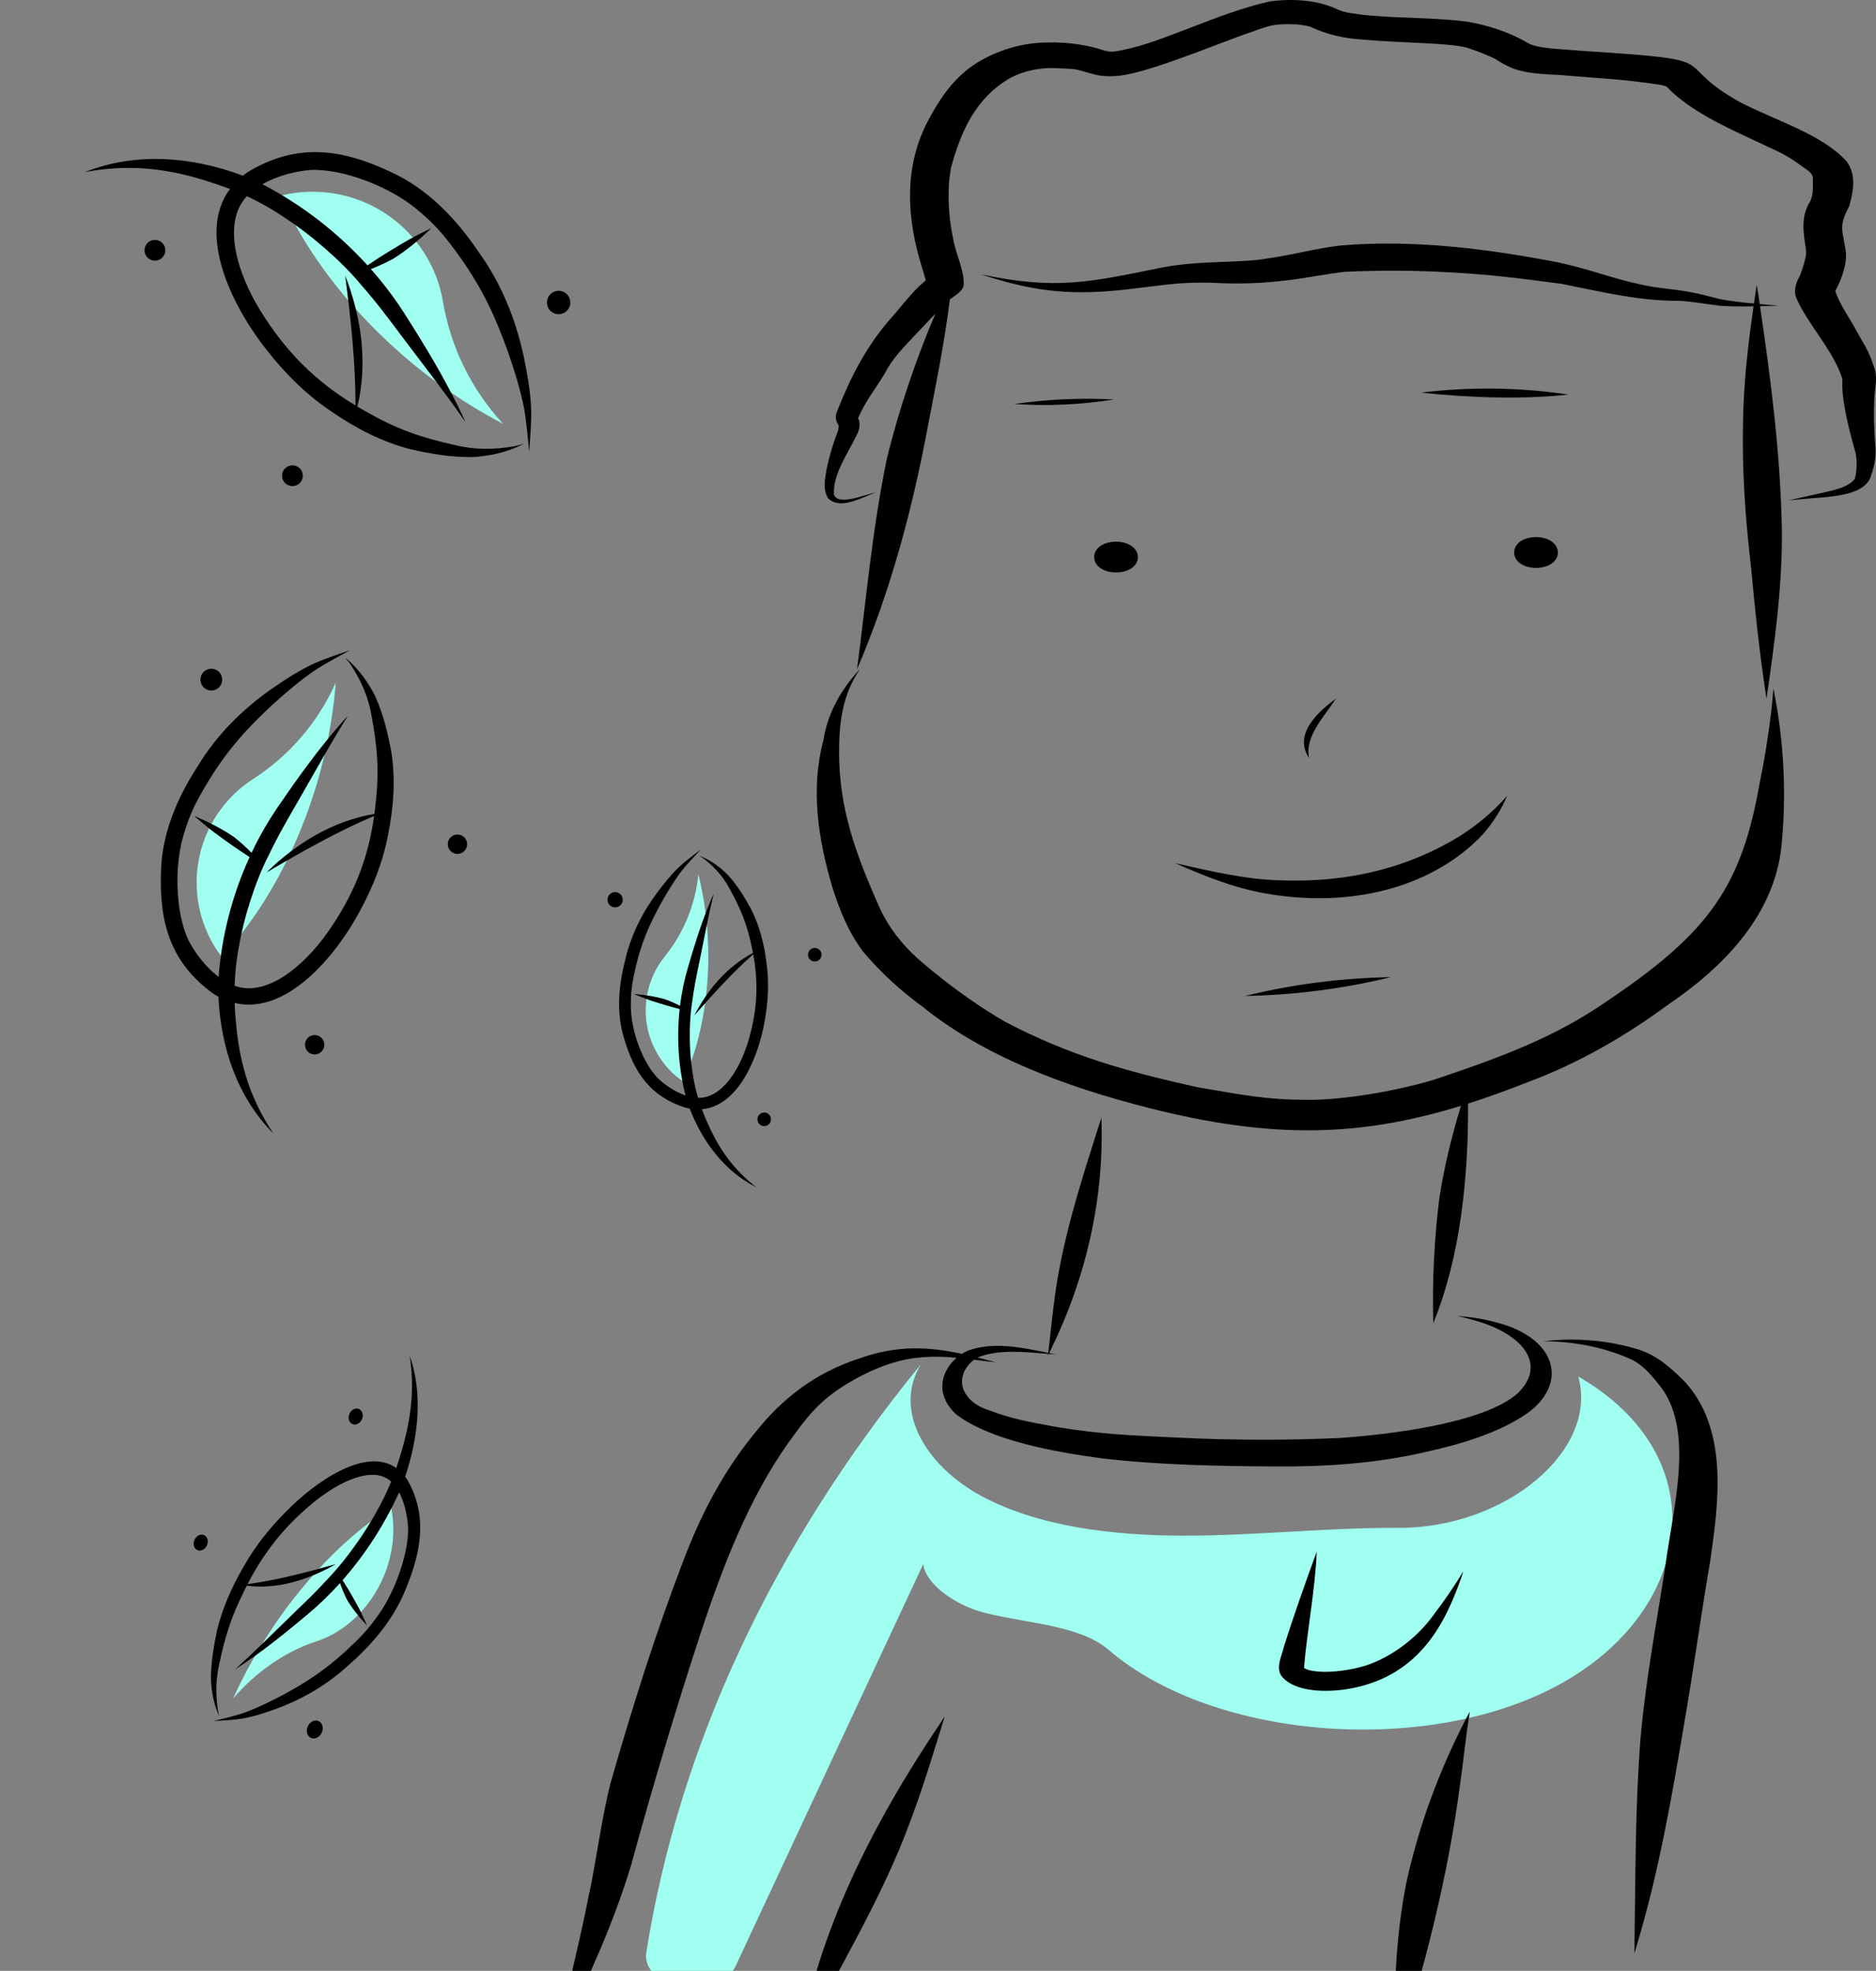 <svg width="848" height="891" viewBox="0 0 848 891" fill="none" xmlns="http://www.w3.org/2000/svg">
<rect x="0" y="0" width="848" height="891" fill="#808080" stroke="none"/>
<g clip-path="url(#clip0_119_179)">
<path d="M713.39 622.296C722.789 655.518 680.718 690.932 632.089 690.732C599.79 690.598 567.653 694.262 535.354 694.265C503.054 694.267 469.309 690.151 443.743 676.406C418.178 662.662 403.511 637.38 416.325 616.736C349.332 698.57 307.068 789.075 292.128 882.695C291.563 886.258 292.916 889.84 295.925 892.748C298.935 895.656 303.387 897.684 308.42 898.438C313.452 899.193 318.708 898.62 323.17 896.832C327.631 895.044 330.982 892.167 332.572 888.758L421.941 697.225C408.376 707.866 426.385 724.531 445.642 729.289C464.9 734.047 488.161 734.787 501.036 745.836C549.328 787.278 647.55 794.252 706.861 760.45C766.173 726.649 775.771 658.227 713.39 622.296Z" fill="#A0FFF0"/>
<path d="M504.475 244.876C491.275 245.104 491.309 258.57 504.475 258.822C517.676 258.595 517.642 245.129 504.475 244.876Z" fill="black"/>
<path d="M694.322 242.81C681.121 243.038 681.155 256.504 694.322 256.757C707.523 256.529 707.488 243.063 694.322 242.81Z" fill="black"/>
<path d="M458.497 182.655C473.56 183.658 488.757 182.965 503.504 180.604C488.438 179.811 473.286 180.502 458.497 182.655Z" fill="black"/>
<path d="M642.41 177.492C663.669 179.842 689.563 180.65 708.847 178.364C686.989 175.094 664.43 174.798 642.41 177.492Z" fill="black"/>
<path d="M603.848 315.879C594.048 323.004 585.04 332.698 591.71 342.694C589.762 332.854 598.293 324.428 603.848 315.879Z" fill="black"/>
<path d="M679.668 361.572C674.221 367.512 667.707 372.943 660.284 377.733C637.451 391.894 610.103 399.308 578.052 397.965C562.114 397.485 546.623 393.663 531.172 390.237C544.961 396.23 559.217 402.139 575.326 404.457C613.718 410.397 648.994 399.91 670.396 377.092C675.073 371.652 678.734 365.818 681.29 359.732C680.747 360.344 680.213 360.961 679.668 361.572Z" fill="black"/>
<path d="M801.948 312.927C801.838 312.397 801.724 311.868 801.614 311.339C801.364 314.938 801.009 318.534 800.591 322.125C799.205 333.446 797.393 344.697 795.48 353.651C787.284 400.597 772.782 421.386 726.81 452.341C704.565 467.827 681.885 476.853 649.961 487.556C635.735 492.228 608.036 497.671 589.478 497.21C572.299 497.137 561.666 495.019 541.197 491.523C509.577 484.481 483.309 477.25 454.079 461.8C448.378 458.459 442.896 454.96 437.67 451.26C429.578 445.585 421.945 439.601 414.806 433.337C407.639 426.853 402.054 419.593 398.272 411.846C386.207 385.084 379.309 364.944 379.277 339.975C379.317 327.148 380.632 314.177 388.788 302.453C379.666 312.098 373.986 323.12 372.218 334.603C366.287 356.701 369.831 379.332 376.256 401.181C379.448 411.126 383.299 421.119 390.113 430.19C397.781 439.333 406.963 447.818 417.471 455.471C444.621 477.336 480.816 491.116 519.357 500.926C574.376 514.84 613.808 514.244 660.36 499.943C656.252 513.644 652.814 527.446 650.667 541.365C648.291 560.246 647.363 579.203 647.889 598.153C660.207 568.051 663.746 532.213 663.608 498.932C672.16 496.208 680.964 493.036 690.164 489.404C714.582 480.325 735.824 467.661 754.743 453.687C784.081 433.692 803.25 409.409 805.45 380.492C807.496 357.945 806.323 335.312 801.948 312.927Z" fill="black"/>
<path d="M847.254 179.497C847.616 174.791 848.889 170.115 846.954 165.479C844.323 157.604 842.977 156.602 838.583 148.475C835.477 142.889 831.491 137.434 829.588 131.571C830.997 128.957 834.868 121.255 834.42 114.234C833.136 104.189 830.697 103.001 835.917 93.14C837.726 86.566 839.257 79.272 834.79 73.06C823.4 60.421 802.299 54.538 785.762 45.777C753.617 27.401 782.738 27.302 716.768 23.117C703.997 22.001 696.885 22.137 691.415 19.856C691.341 19.827 691.305 19.811 691.24 19.785C683.04 14.887 673.264 11.44 662.742 9.735C648.431 7.933 633.769 8.314 619.362 7.028C616.844 6.849 614.348 6.546 611.892 6.121C609.47 5.869 607.135 5.307 605.007 4.463C596.111 0.041 584.513 -0.796 573.977 0.651C549.88 6.056 526.034 19.035 507.292 22.669C505.964 22.949 504.612 23.174 503.246 23.344C502.736 23.37 502.224 23.373 501.714 23.355C500.996 23.259 500.287 23.132 499.593 22.974C491.607 20.281 482.794 18.992 473.927 19.219C461.884 19.143 450.511 22.936 441.592 28.4C431.128 35.032 425.152 44.25 420.181 53.298C408.21 74.934 409.794 98.829 416.841 121.144C417.128 121.992 418.059 125.322 418.482 126.728C413.912 130.577 411.723 133.157 404.404 141.968C391.88 155.679 384.556 170.377 378.374 185.965C377.433 188.03 377.674 190.268 379.045 192.213C379.037 192.35 379.055 192.488 379.097 192.623C379.1 193.507 378.939 194.389 378.619 195.245C376.487 200.747 374.834 206.333 373.668 211.973C372.947 216.361 371.809 221.116 374.336 225.305C380.124 230.848 389.956 224.592 396.254 222.509C390.541 223.745 378.845 228.8 376.948 223.603C376.502 214.053 383.24 205.166 387.441 196.286C388.382 194.426 388.721 192.444 388.434 190.483C388.387 190.02 388.179 189.572 387.828 189.178C391.146 181.443 394.753 177.258 399.826 169.04C403.305 162.153 407.884 157.577 415.233 149.799C417.793 147.143 420.285 144.452 422.821 141.783C413.757 163.149 406.472 184.861 401.002 206.811C394.362 238.546 391.596 270.614 387.413 302.536C402.973 266.229 412.711 228.898 419.685 191.362C422.06 178.719 426.845 155.874 429.369 135.326C432.295 133.254 435.784 131.263 435.648 128.078C435.592 121.343 432.001 114.817 430.891 108.133C429.224 100.408 428.55 92.594 428.88 84.785C428.921 81.74 429.43 78.718 429.903 75.695C434.648 58.32 441.512 44.416 455.713 35.798C458.848 33.962 462.478 32.58 466.389 31.732C470.301 30.884 474.416 30.588 478.494 30.861C489.134 31.335 484.491 31.058 495.869 33.941C505.199 35.706 514.343 32.684 522.709 30.079C535.765 25.861 548.23 20.838 560.921 16.123C573.473 11.887 573.897 10.61 585.666 10.991C585.9 11.006 586.133 11.029 586.367 11.047C587.762 11.181 589.142 11.38 590.5 11.641C591.036 11.74 591.558 11.873 592.08 12.007C591.012 11.73 590.364 11.382 592.08 12.007C592.245 12.05 592.417 12.078 592.58 12.123C592.409 12.089 592.241 12.049 592.081 12.007L592.206 12.052C599.153 15.379 607.23 17.381 615.633 17.858C634.45 19.615 657.291 19.207 664.648 22.067C668.65 23.418 672.49 24.989 676.133 26.765C678.464 28.379 681.08 29.78 683.919 30.934C692.048 33.94 701.547 33.421 710.417 34.344C727.884 35.782 733.806 35.852 750.426 38.341C751.138 38.477 751.836 38.649 752.53 38.825C752.738 38.898 752.942 38.975 753.144 39.056C754.404 39.939 754.248 40.385 758.064 43.551C769.501 53.161 785.076 59.66 799.706 66.628C807.528 70.184 809.148 71.256 817.569 77.33C817.778 77.546 817.924 77.687 818.045 77.796C818.434 78.216 818.785 78.653 819.096 79.105C819.214 79.373 819.358 79.721 819.473 80.078C819.445 86.711 819.737 87.165 818.249 91.066C813.839 97.97 815.208 105.452 816.336 112.715C816.436 113.823 816.4 114.934 816.228 116.037C815.628 118.842 814.79 121.619 813.718 124.354C811.945 127.689 810.565 131.174 811.99 134.714C816.663 145.829 828.204 157.896 832.362 170.038C832.509 170.474 832.656 170.91 832.788 171.349C832.867 172.345 832.736 173.342 832.751 174.338C832.848 177.64 833.214 180.935 833.848 184.208C835 191.142 836.871 198.001 838.797 204.848C839.484 208.67 839.378 212.542 838.484 216.343C835.242 220.902 827.069 221.916 820.758 223.48C816.731 224.358 812.72 225.278 808.696 226.164C810.527 225.995 812.359 225.833 814.193 225.678C825.787 224.549 843.407 224.815 845.865 214.636C847.592 210.018 848.183 205.229 847.611 200.473C847.081 193.489 846.904 186.488 847.254 179.497Z" fill="black"/>
<path d="M795.569 138.426C797.372 138.383 799.175 138.336 800.974 138.299C806.785 138.199 801.121 138.028 798.339 137.723C797.369 137.632 796.399 137.543 795.427 137.456C795.22 136.058 795.02 134.66 794.811 133.263C794.569 131.78 794.322 130.297 794.069 128.814C793.617 131.611 793.24 134.414 792.831 137.215C787.815 136.801 782.841 136.169 777.938 135.322C774.128 134.444 770.43 133.34 766.569 132.561C758.402 130.698 749.685 130.532 741.544 128.591C728.083 125.694 719.5 121.944 704.561 118.681C672.724 112.501 639.292 108.231 606.2 110.959C594.653 112.288 583.716 115.42 572.223 116.957C561.345 118.935 542.089 117.703 525.741 120.86C492.821 127.488 477.653 131.297 443.405 124.016C468.414 132.255 485.663 133.873 512.894 130.416C526.747 128.803 533.27 127.48 547.898 127.824C559.217 128.497 570.615 128.129 581.796 126.73C590.613 125.724 599.185 123.852 608.004 122.871C621.532 122.241 635.104 122.215 648.637 122.792C670.61 123.77 683.118 125.286 705.898 128.333C723.299 131.733 740.516 136.119 758.842 135.982C764.657 136.243 770.46 137.384 777.744 138.261C782.699 138.556 787.676 138.629 792.645 138.481C791.635 145.516 790.707 152.557 789.952 159.607C786.315 191.459 787.65 223.446 791.396 255.259C793.306 275.489 795.351 295.717 798.509 315.873C802.133 290.764 805.66 265.575 805.456 240.314C804.921 206.267 800.57 172.286 795.569 138.426Z" fill="black"/>
<path d="M562.755 450.277C585.251 449.851 607.513 446.972 628.729 441.745C606.232 442.171 583.971 445.05 562.755 450.277Z" fill="black"/>
<path d="M681.732 599.494C674.589 597.023 666.857 595.484 658.918 594.951C661.848 595.579 665.882 596.763 667.98 597.354C689.382 603.845 699.102 617.429 685.86 630.079C670.142 643.688 627.343 648.584 605.453 650.12C581.315 651.204 557.099 651.153 532.97 649.967C510.265 648.908 497.955 648.451 477.634 645.134C464.09 642.649 457.322 641.463 446.825 637.487C443.644 636.478 440.886 634.919 438.815 632.958C436.743 630.998 435.426 628.7 434.99 626.285C434.654 624.21 434.949 622.109 435.854 620.119C436.759 618.128 438.255 616.292 440.245 614.73C443.525 615.128 446.791 615.549 450.033 615.898C447.252 615.127 444.539 614.397 441.874 613.722C451.663 609.835 463.06 611.237 473.821 612.079C473.791 612.333 473.766 612.587 473.737 612.841C473.853 612.594 473.97 612.347 474.088 612.099C475.184 612.184 476.275 612.265 477.355 612.33C476.337 612.132 475.307 611.924 474.271 611.713C474.459 611.316 474.646 610.92 474.833 610.523C491.385 576.678 499.177 541.056 497.847 505.315C488.93 533.388 479.611 561.488 476.294 590.213C475.373 597.346 474.683 604.492 473.869 611.631C461.989 609.21 449.027 606.405 437.461 610.632C436.542 611.069 435.669 611.55 434.846 612.071C419.549 608.787 405.397 608.113 388.67 614.089C367.711 620.747 352.749 633.337 341.806 647.113C326.749 665.265 316.682 685.127 308.979 705.329C296.173 738.783 285.563 772.667 275.843 806.616C271.768 823.083 268.966 844.519 266.232 856.557C261.997 878.169 256.387 899.628 251.852 921.206C251.56 922.648 251.283 924.091 251 925.533C251.958 923.388 252.947 921.249 253.937 919.111C266.131 894.162 277.49 868.987 285.289 843.171C294.839 808.149 305.297 773.257 316.664 738.494C326.857 707.551 338.603 677.415 356.225 652.458C364.636 640.766 370.108 633.35 382.839 625.643C391.34 620.495 401.088 615.947 412.182 614.132C418.839 613.21 425.678 613.123 432.379 613.875C428.228 617.516 425.962 622.026 425.949 626.675C425.935 631.325 428.174 635.841 432.304 639.494C447.58 651.096 476.289 656.413 497.979 659.3C523.867 662.324 550.206 662.812 576.407 662.985C599.19 663.141 622.122 661.585 643.832 656.565C660.625 652.888 677.598 647.76 690.253 639.02C707.807 626.454 704.393 607.713 681.732 599.494Z" fill="black"/>
<path d="M760.676 623.759C755.274 618.536 749.36 612.986 740.813 610.163C727.283 605.945 712.254 604.63 697.646 606.385C712.007 606.386 726.049 609.336 738.013 614.867C743.404 617.793 746.782 622.15 750.09 626.231C766.276 646.219 756.302 681.604 752.895 707.21C748.89 733.407 743.862 759.551 741.566 785.857C739.138 816.472 739.318 847.155 738.85 877.807C738.839 879.561 738.828 881.317 738.805 883.071C739.094 882.082 739.393 881.095 739.685 880.107C749.704 846.875 755.579 813.149 761.26 779.451C765.505 755.057 768.798 730.589 772.985 706.189C776.611 680.866 782.021 645.741 760.676 623.759Z" fill="black"/>
<path d="M425.082 778.962C393.977 825.233 369.411 874.067 361.233 925.055C378.467 890.922 399.183 857.56 411.827 822.389C417.551 807.255 422.06 791.919 426.858 776.634C427.532 774.891 425.516 778.452 425.082 778.962Z" fill="black"/>
<path d="M663.29 775.864C650.506 800.333 641.254 825.629 635.67 851.375C630.467 877.74 629.778 904.434 631.047 931C644.388 887.417 654.253 849.547 659.905 807.375C661.485 796.455 662.482 785.495 664.291 774.592C664.705 772.888 663.688 775.307 663.29 775.864Z" fill="black"/>
<path d="M648.265 729.752C640.56 740.709 627.554 750.461 614.649 753.773C602.385 756.851 592.087 756.092 589.45 754.041C590.635 738.582 594.531 718.562 595.185 701.51C589.964 715.882 584.822 730.273 580.274 744.756C579.346 748.859 576.773 753.325 579.027 757.384C584.781 765.264 600.309 765.357 611.068 763.258C642.408 757.164 653.57 732.877 660.578 713.156C660.892 712.236 661.182 711.311 661.46 710.387C657.466 716.97 653.084 723.442 648.265 729.752Z" fill="black"/>
<g clip-path="url(#clip1_119_179)">
<path d="M308.776 488.94C304.351 485.904 300.602 481.984 297.764 477.428C294.926 472.871 293.06 467.777 292.285 462.465C291.509 457.153 291.841 451.738 293.258 446.562C294.675 441.385 297.148 436.557 300.52 432.384C309.074 421.751 314.342 408.852 315.678 395.266C323.881 428.129 320.407 463.783 308.776 488.94Z" fill="#A0FFF0"/>
<path d="M339.46 410.886C336.463 405.395 333.11 399.998 328.857 395.386C325.438 392.001 321.433 389.062 316.985 387.195C316.685 387.081 316.378 386.983 316.072 386.889C316.892 387.331 317.674 387.841 318.41 388.412C323.345 392.358 326.941 396.418 329.79 401.755C334.794 410.883 337.684 417.717 339.805 428.11C340.005 429.012 340.191 429.909 340.362 430.801C328.592 437.08 319.877 447.363 313.83 459.126C322.218 449.53 330.787 440.013 340.351 431.566C340.394 431.529 340.437 431.491 340.48 431.454C342.976 444.9 342.269 457.27 338.181 470.889C334.416 483.44 326.351 496.608 315.549 496.324C314.278 492.052 313.364 487.682 312.815 483.259C311.689 475.913 311.249 463.546 312.748 453.904C313.668 446.614 314.749 441.626 316.647 432.341C318.497 423.214 320.188 414.05 322.399 405.001C323.223 402.223 321.197 407.394 320.836 408.147C316.933 417.607 313.855 427.383 311.03 437.213C309.327 442.937 308.107 448.794 307.384 454.722C305.226 453.607 302.998 452.632 300.715 451.803C296.315 450.487 291.724 449.829 287.159 449.421C286.942 449.406 286.724 449.393 286.507 449.38C288.93 450.358 291.346 451.358 293.816 452.214C298.239 453.669 302.699 455.057 307.219 456.188C305.799 469.26 306.691 482.48 309.855 495.243C305.224 493.665 300.518 490.558 297.172 487.26C290.449 480.205 285.557 466.465 285.214 456.474C284.908 448.562 285.833 443.886 287.427 436.901C290.094 425.797 293.457 418.204 298.614 408.699C301.545 403.456 304.651 398.282 308.295 393.5C310.212 391.08 314.037 386.959 316.778 384.06C313.332 386.695 309.81 389.26 306.661 392.255C303.055 395.748 299.93 399.703 296.926 403.716C290.217 412.786 285.082 423.047 282.6 434.089C279.611 445.55 278.541 457.823 282.055 469.295C286.591 484.817 293.898 495.731 309.899 500.797C310.537 500.962 311.166 501.096 311.786 501.206C317.497 516.084 327.417 529.488 341.884 536.761C331.872 528.974 325.317 519.988 320.196 508.509C319.13 506.166 318.154 503.84 317.274 501.469C334.227 500 343.014 476.889 345.616 461.777C347.206 453.115 347.737 444.246 346.505 435.501C345.485 427.002 343.351 418.543 339.46 410.886Z" fill="black"/>
<path d="M278.883 410.109C280.73 409.648 281.853 407.776 281.391 405.929C280.93 404.081 279.059 402.957 277.213 403.418C275.367 403.879 274.244 405.75 274.705 407.598C275.166 409.445 277.037 410.57 278.883 410.109Z" fill="black"/>
<path d="M369.048 434.592C370.689 434.182 371.687 432.519 371.277 430.876C370.867 429.234 369.204 428.235 367.563 428.645C365.922 429.054 364.924 430.718 365.334 432.36C365.744 434.002 367.407 435.002 369.048 434.592Z" fill="black"/>
<path d="M346.19 509.008C347.831 508.598 348.829 506.934 348.419 505.292C348.009 503.65 346.346 502.65 344.705 503.06C343.064 503.47 342.066 505.133 342.475 506.776C342.885 508.418 344.548 509.417 346.19 509.008Z" fill="black"/>
</g>
</g>
<g clip-path="url(#clip2_119_179)">
<path d="M100.181 432.602C95.546 426.487 92.226 419.479 90.429 412.019C88.632 404.558 88.398 396.805 89.74 389.249C91.082 381.692 93.972 374.495 98.228 368.11C102.484 361.725 108.014 356.291 114.471 352.147C130.869 341.577 143.83 326.45 151.766 308.62C148.084 356.905 127.3 403.712 100.181 432.602Z" fill="#A0FFF0"/>
<path d="M176.992 340.531C175.4 331.731 173.284 322.897 169.592 314.723C166.479 308.59 162.37 302.797 157.176 298.259C156.821 297.969 156.449 297.698 156.076 297.432C156.989 298.402 157.82 299.446 158.562 300.553C163.478 308.13 166.527 315.26 167.988 323.785C170.663 338.424 171.503 348.998 169.697 364.055C169.561 365.37 169.409 366.67 169.24 367.958C150.441 371.171 133.982 381.196 120.476 394.429C136.182 385.19 152.097 376.141 168.88 368.991C168.955 368.959 169.03 368.928 169.105 368.896C166.431 388.264 159.897 404.729 148.213 421.364C137.448 436.696 120.57 450.926 106.043 445.672C106.244 439.304 106.973 432.963 108.222 426.715C110.005 416.24 114.982 399.263 121.362 386.856C125.896 377.38 129.61 371.1 136.37 359.358C142.994 347.809 149.419 336.138 156.496 324.857C158.866 321.459 153.787 327.562 152.959 328.421C143.399 339.497 134.816 351.374 126.553 363.437C121.663 370.435 117.369 377.832 113.715 385.549C111.289 383.064 108.706 380.737 105.982 378.583C100.606 374.814 94.674 371.853 88.664 369.24C88.376 369.123 88.087 369.008 87.799 368.892C90.645 371.311 93.473 373.756 96.437 376.031C101.783 379.998 107.208 383.891 112.831 387.464C105.013 404.558 100.265 422.897 98.805 441.64C93.234 437.411 88.248 431.075 85.195 425.092C79.254 412.49 78.809 391.644 82.846 377.933C85.998 367.062 89.36 361.133 94.671 352.376C103.294 338.512 111.279 329.727 122.56 319.154C128.899 313.362 135.446 307.742 142.544 302.896C146.235 300.478 153.284 296.61 158.309 293.913C152.445 295.935 146.511 297.827 140.889 300.47C134.422 303.585 128.4 307.542 122.515 311.633C109.325 320.914 97.734 332.521 89.389 346.384C80.168 360.587 73.185 376.757 72.783 393.904C71.941 417.009 76.935 435.109 96.361 449.194C97.153 449.706 97.945 450.171 98.736 450.599C99.779 473.359 107.198 496.016 123.548 512.405C113.473 497.327 108.631 482.181 106.855 464.299C106.465 460.64 106.19 457.044 106.064 453.431C129.728 459.078 152.065 431.682 162.407 412.352C168.469 401.316 173.185 389.523 175.455 377.103C177.902 365.112 178.82 352.674 176.992 340.531Z" fill="black"/>
<path d="M95.155 312.174C97.868 312.381 100.234 310.348 100.441 307.633C100.648 304.919 98.617 302.55 95.904 302.343C93.191 302.137 90.824 304.17 90.617 306.884C90.41 309.599 92.442 311.967 95.155 312.174Z" fill="black"/>
<path d="M206.451 386.03C208.862 386.214 210.966 384.407 211.15 381.994C211.334 379.581 209.528 377.475 207.117 377.292C204.705 377.108 202.601 378.915 202.417 381.328C202.233 383.741 204.039 385.846 206.451 386.03Z" fill="black"/>
<path d="M141.898 476.691C144.309 476.875 146.413 475.068 146.597 472.655C146.781 470.241 144.975 468.136 142.564 467.952C140.153 467.769 138.049 469.576 137.865 471.989C137.681 474.402 139.486 476.507 141.898 476.691Z" fill="black"/>
</g>
<g clip-path="url(#clip3_119_179)">
<path d="M176.788 681.536C178.032 687.444 178.135 693.758 177.09 700.081C176.046 706.404 173.877 712.599 170.72 718.277C167.563 723.955 163.485 728.992 158.745 733.072C154.004 737.153 148.702 740.188 143.172 741.987C129.114 746.593 115.971 755.599 105.355 767.901C122.28 730.497 150.117 698.192 176.788 681.536Z" fill="#A0FFF0"/>
<path d="M98.174 736.828C96.592 744.165 95.348 751.649 95.348 758.972C95.576 764.545 96.567 770.077 98.655 774.865C98.804 775.177 98.97 775.477 99.138 775.774C98.823 774.796 98.583 773.778 98.423 772.73C97.431 765.599 97.545 759.25 99.131 752.162C101.745 739.951 104.358 731.381 110.073 719.869C110.557 718.858 111.048 717.863 111.546 716.882C124.993 718.654 138.928 714.494 151.865 707.113C138.665 710.825 125.384 714.337 112.095 716.146C112.036 716.154 111.977 716.162 111.917 716.169C119.501 701.441 128.778 689.899 141.524 679.405C153.27 669.732 168.744 662.337 176.815 669.835C174.772 674.834 172.386 679.69 169.683 684.352C165.358 692.241 156.962 704.546 149.005 712.909C143.153 719.374 138.803 723.495 130.793 731.244C122.932 738.872 115.166 746.641 107.083 753.952C104.49 756.099 109.693 752.432 110.501 751.941C120.17 745.363 129.43 737.926 138.535 730.268C143.881 725.848 148.95 720.975 153.691 715.7C154.556 718.227 155.573 720.663 156.736 722.995C159.175 727.216 162.226 730.924 165.434 734.374C165.59 734.533 165.748 734.691 165.904 734.849C164.74 732.279 163.595 729.692 162.309 727.209C159.949 722.839 157.514 718.509 154.852 714.387C165.17 702.641 173.822 689.204 180.412 674.692C182.843 679.322 184.253 685.487 184.486 690.927C184.652 702.275 178.696 718.89 171.904 728.824C166.551 736.712 162.541 740.637 156.388 746.354C146.505 755.355 138.568 760.481 127.907 766.265C121.96 769.396 115.928 772.345 109.762 774.553C106.585 775.621 100.745 777.066 96.6 778.048C101.1 777.794 105.607 777.658 110.133 776.855C115.362 775.873 120.546 774.122 125.681 772.233C137.223 767.91 148.4 761.378 158.099 752.313C168.481 743.18 177.966 731.975 183.376 718.484C190.863 700.375 192.975 684.89 184.3 669.27C183.928 668.682 183.542 668.132 183.144 667.611C189.277 649.342 191.146 629.689 185.203 612.952C187.372 627.21 186.045 640.32 181.861 654.893C181.023 657.882 180.128 660.793 179.128 663.685C165.108 653.775 142.061 670.347 129.396 683.284C122.062 690.633 115.394 698.892 110.162 708.209C104.941 717.146 100.601 726.789 98.174 736.828Z" fill="black"/>
<path d="M144.011 778.089C142.272 777.302 140.09 778.369 139.139 780.472C138.187 782.575 138.826 784.917 140.565 785.704C142.304 786.491 144.486 785.425 145.437 783.322C146.389 781.219 145.75 778.876 144.011 778.089Z" fill="black"/>
<path d="M92.258 694.018C90.712 693.319 88.773 694.267 87.927 696.136C87.081 698.005 87.649 700.088 89.195 700.787C90.741 701.487 92.68 700.539 93.526 698.669C94.372 696.8 93.804 694.718 92.258 694.018Z" fill="black"/>
<path d="M162.309 637.028C160.763 636.328 158.824 637.276 157.978 639.146C157.133 641.015 157.7 643.097 159.246 643.797C160.792 644.497 162.731 643.548 163.577 641.679C164.423 639.81 163.855 637.727 162.309 637.028Z" fill="black"/>
</g>
<g clip-path="url(#clip4_119_179)">
<path d="M126.949 88.443C134.934 86.453 143.246 86.137 151.362 87.514C159.478 88.89 167.222 91.931 174.107 96.443C180.992 100.956 186.87 106.843 191.37 113.735C195.87 120.627 198.896 128.374 200.257 136.489C203.759 157.121 213.206 176.287 227.44 191.638C181.379 167.629 143.992 127.379 126.949 88.443Z" fill="#A0FFF0"/>
<path d="M185.326 203.046C194.676 205.191 204.28 206.832 213.899 206.641C221.26 206.16 228.707 204.553 235.374 201.346C235.81 201.118 236.234 200.866 236.654 200.61C235.312 201.101 233.932 201.48 232.527 201.744C222.98 203.394 214.663 203.392 205.64 201.235C190.074 197.695 179.292 194.06 165.207 185.924C163.967 185.236 162.749 184.537 161.551 183.827C166.316 163.932 163.376 143.471 156.027 124.567C158.509 143.954 160.716 163.467 160.684 183.036C160.683 183.123 160.683 183.21 160.682 183.297C142.711 172.487 129.232 159.094 117.759 140.552C107.183 123.465 100.274 100.816 111.586 88.707C117.781 91.593 123.727 94.988 129.361 98.857C138.938 105.036 153.579 117.109 163.121 128.637C170.551 137.107 175.177 143.42 183.904 155.042C192.497 166.448 201.294 177.709 209.432 189.45C211.782 193.221 207.908 185.637 207.411 184.458C200.523 170.356 192.433 156.88 184.025 143.64C179.187 135.864 173.705 128.507 167.637 121.648C171.112 120.305 174.497 118.74 177.77 116.962C183.756 113.251 189.179 108.651 194.292 103.827C194.53 103.593 194.765 103.356 195.001 103.121C191.414 104.906 187.81 106.663 184.315 108.626C178.147 112.224 172.018 115.93 166.122 119.968C152.564 105.043 136.483 92.621 118.617 83.272C125.139 79.562 133.491 77.32 140.679 76.835C155.614 76.294 176.358 84.654 188.175 94.421C197.566 102.117 201.993 107.935 208.388 116.868C218.419 131.222 223.713 142.805 229.378 158.391C232.414 167.087 235.194 175.915 236.977 184.96C237.804 189.621 238.643 198.204 239.182 204.298C239.663 197.661 240.301 191.012 240.067 184.351C239.725 176.659 238.365 169.051 236.814 161.521C233.228 144.597 226.674 128.268 216.525 114.188C206.411 99.1 193.412 85.391 176.673 77.757C154.244 67.175 134.287 64.461 112.199 77.673C111.36 78.238 110.567 78.823 109.81 79.423C86.927 70.846 61.452 68.599 38.391 77.806C57.512 74.234 74.491 75.851 92.874 81.647C96.647 82.807 100.309 84.053 103.926 85.454C88.37 106.406 105.959 139.996 120.656 158.353C128.98 168.988 138.619 178.616 149.909 186.096C160.701 193.57 172.58 199.725 185.326 203.046Z" fill="black"/>
<path d="M247.828 134.312C246.479 136.9 247.484 140.092 250.074 141.442C252.664 142.791 255.857 141.788 257.206 139.2C258.554 136.612 257.549 133.42 254.959 132.07C252.369 130.72 249.176 131.724 247.828 134.312Z" fill="black"/>
<path d="M128.025 212.894C126.826 215.194 127.72 218.032 130.022 219.232C132.324 220.431 135.162 219.539 136.361 217.239C137.56 214.939 136.666 212.101 134.364 210.901C132.062 209.701 129.224 210.594 128.025 212.894Z" fill="black"/>
<path d="M65.865 110.974C64.666 113.274 65.56 116.112 67.862 117.312C70.164 118.511 73.002 117.619 74.201 115.319C75.4 113.019 74.506 110.181 72.204 108.981C69.902 107.781 67.064 108.674 65.865 110.974Z" fill="black"/>
</g>
<defs>
<clipPath id="clip0_119_179">
<rect width="597" height="931" fill="white" transform="translate(251)"/>
</clipPath>
<clipPath id="clip1_119_179">
<rect width="95.936" height="154.235" fill="white" transform="translate(264 397.235) rotate(-14.016)"/>
</clipPath>
<clipPath id="clip2_119_179">
<rect width="137.155" height="220.502" fill="white" transform="translate(80.764 288) rotate(4.36)"/>
</clipPath>
<clipPath id="clip3_119_179">
<rect width="96.239" height="186.942" fill="white" transform="translate(146.317 800.545) rotate(-155.654)"/>
</clipPath>
<clipPath id="clip4_119_179">
<rect width="147.119" height="236.521" fill="white" transform="translate(277.74 130.323) rotate(117.53)"/>
</clipPath>
</defs>
</svg>
